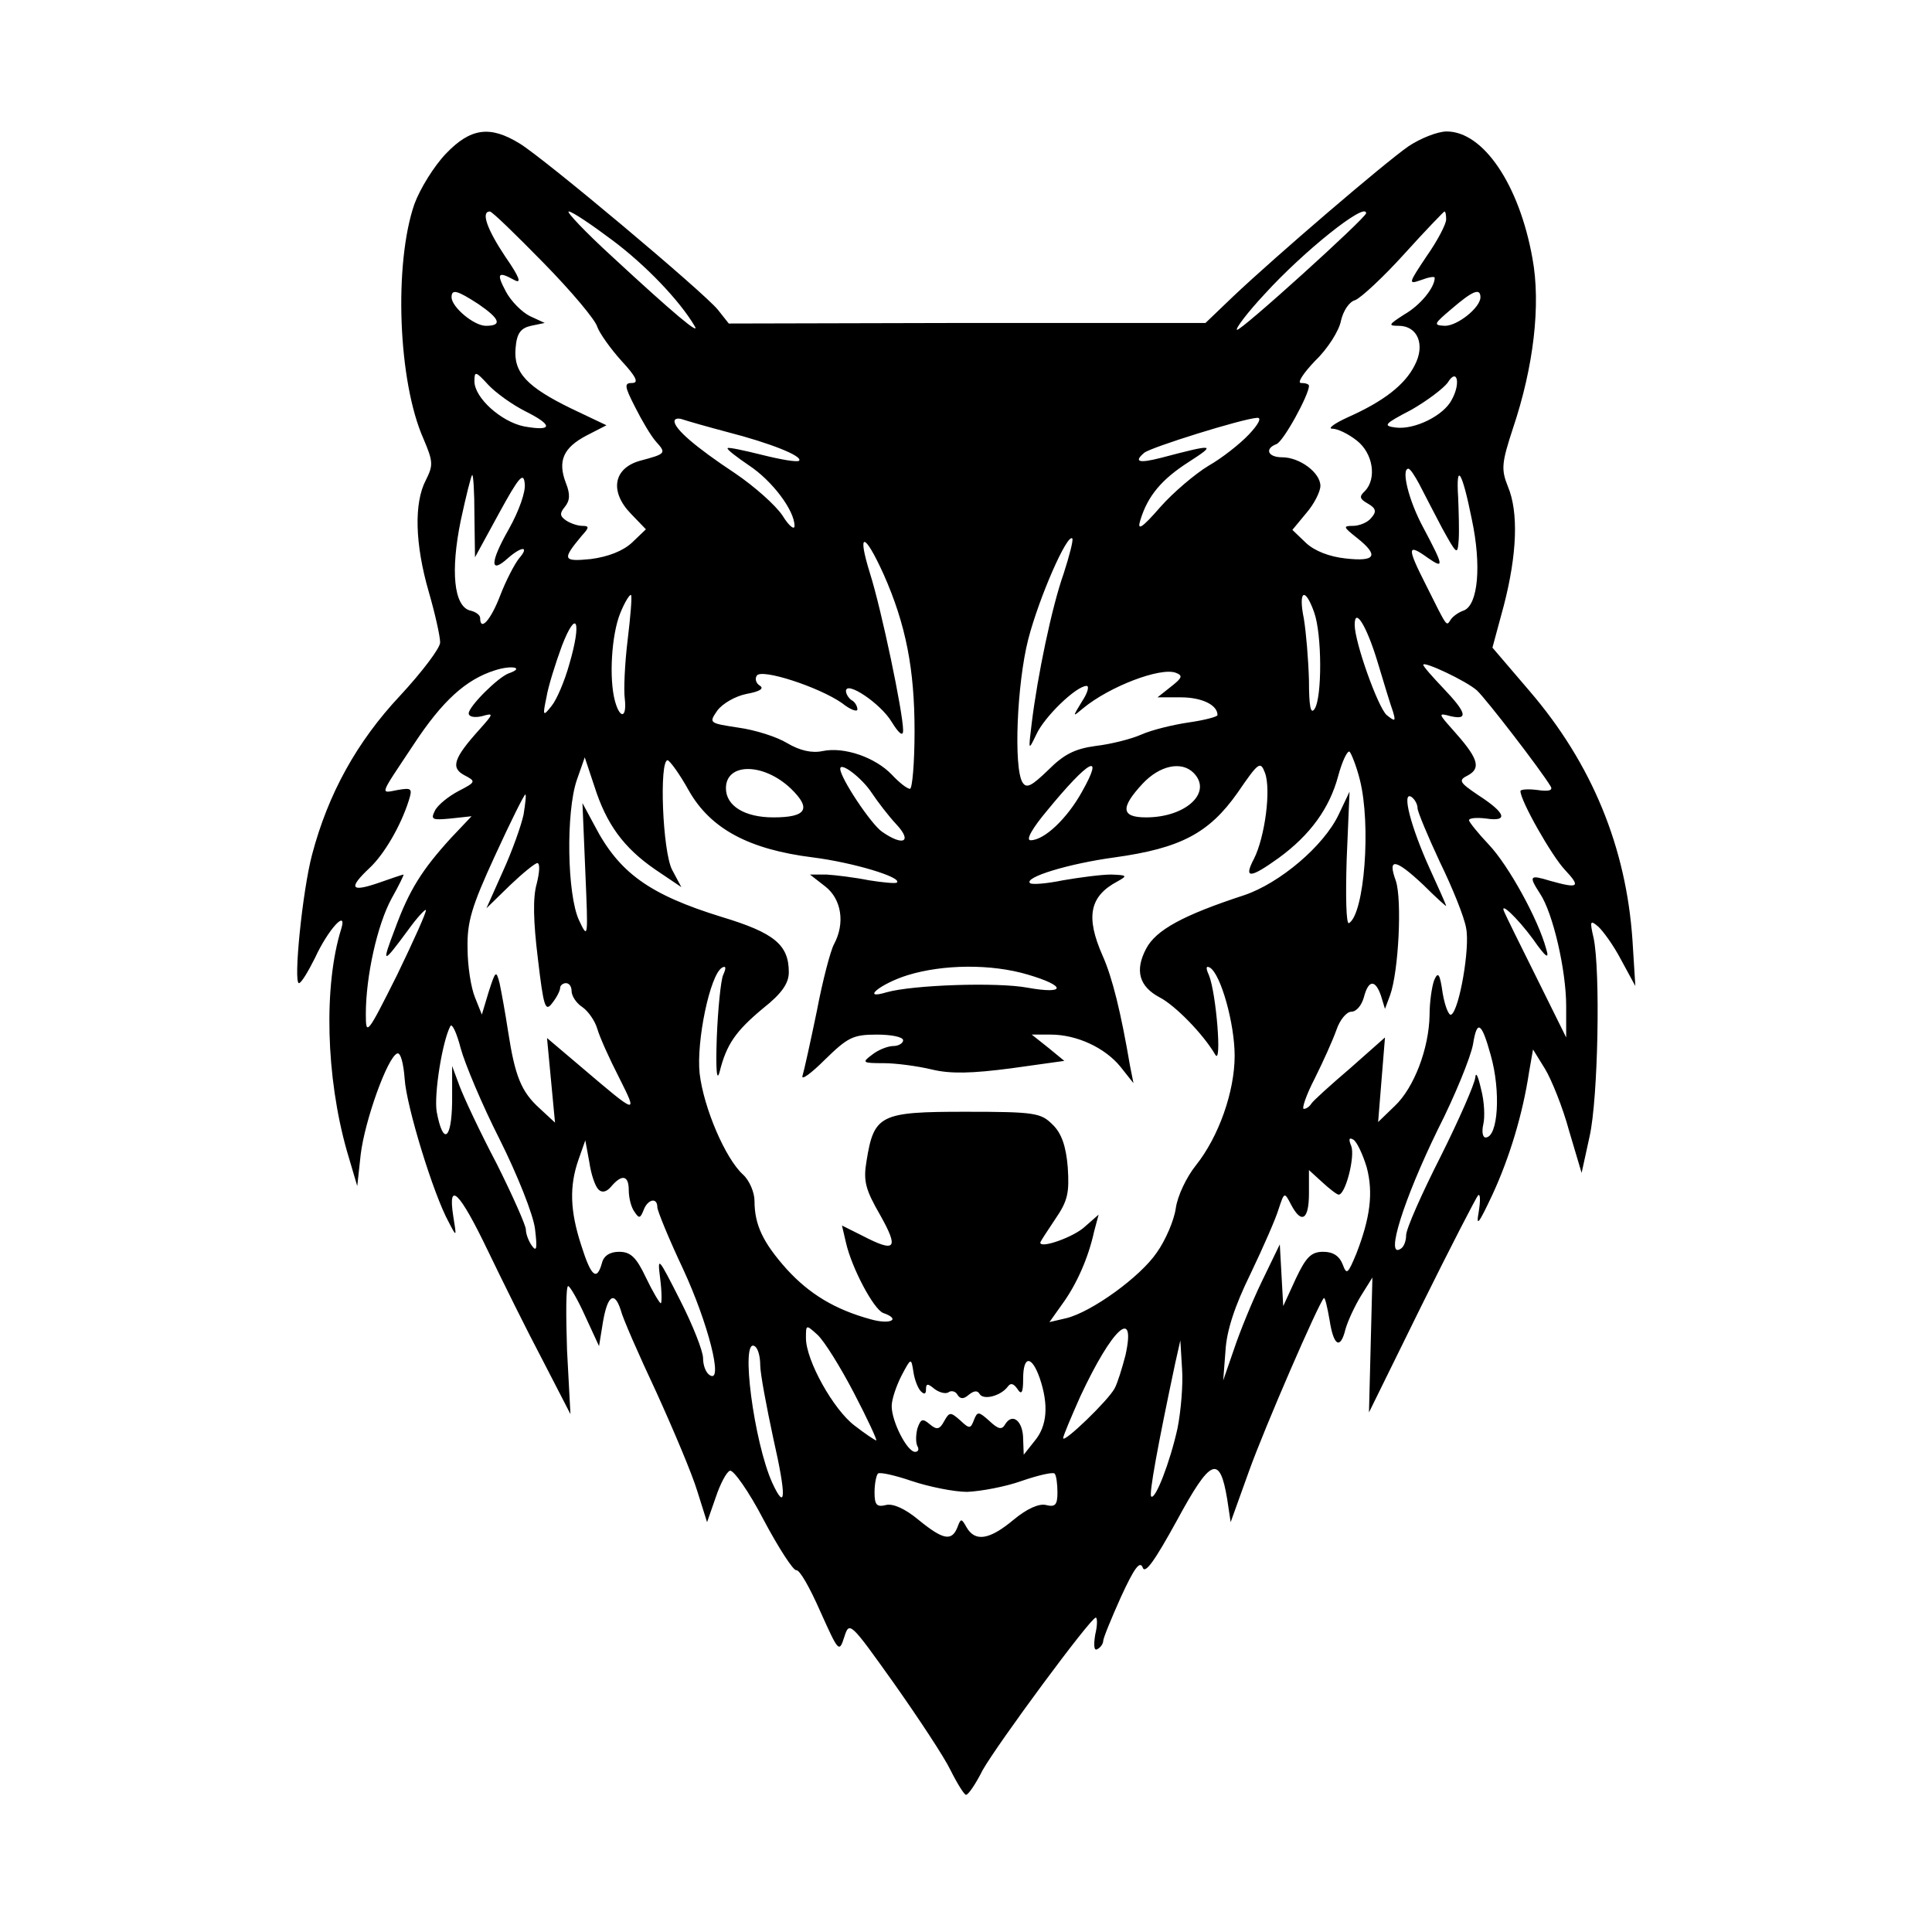 <?xml version="1.0" standalone="no"?>
<!DOCTYPE svg PUBLIC "-//W3C//DTD SVG 20010904//EN"
 "http://www.w3.org/TR/2001/REC-SVG-20010904/DTD/svg10.dtd">
<svg version="1.0" xmlns="http://www.w3.org/2000/svg"
 width="338pt" height="338pt" viewBox="0 0 338 338"
 preserveAspectRatio="xMidYMid meet">

<g transform="translate(0,338) scale(0.1,-0.1)"
fill="#000000" stroke="none">
<path d="M780 3111 c-21 -22 -45 -61 -55 -88 -36 -104 -29 -310 16 -411 17
-40 17 -46 4 -72 -21 -40 -19 -112 5 -195 11 -38 20 -78 20 -89 0 -10 -32 -52
-70 -93 -76 -81 -126 -172 -154 -278 -17 -64 -33 -225 -23 -225 4 0 16 20 28
44 23 50 57 87 46 51 -31 -99 -27 -259 10 -389 l18 -61 6 55 c7 59 47 171 64
177 6 2 11 -18 13 -45 3 -47 50 -201 77 -250 14 -27 14 -27 8 10 -10 64 11 43
60 -59 26 -54 69 -141 96 -192 l49 -95 -6 112 c-2 62 -2 112 2 112 3 0 17 -24
30 -53 l24 -52 7 43 c8 46 20 54 31 20 3 -13 31 -77 62 -143 30 -66 63 -144
72 -174 l17 -54 15 43 c8 24 19 45 25 47 6 2 33 -36 59 -86 26 -49 52 -89 57
-88 6 1 24 -31 42 -72 32 -71 33 -73 42 -45 9 28 10 27 87 -81 43 -61 88 -129
99 -152 12 -24 24 -43 27 -43 4 0 17 19 29 43 26 46 189 267 198 267 3 0 3
-14 -1 -30 -3 -19 -2 -29 4 -25 6 3 10 10 10 14 0 5 14 39 31 77 23 50 33 64
38 52 4 -13 21 11 60 82 59 109 75 116 88 37 l6 -40 32 89 c28 78 121 292 131
303 2 2 6 -15 10 -38 7 -46 19 -53 28 -16 4 14 16 40 27 58 l20 32 -3 -118 -3
-118 92 187 c51 103 96 190 99 193 4 3 4 -10 1 -29 -5 -28 0 -21 24 30 30 65
53 141 64 214 l7 40 21 -34 c11 -18 31 -67 42 -108 l22 -74 14 64 c15 67 19
290 7 347 -7 30 -6 32 8 20 8 -7 27 -33 40 -58 l25 -46 -5 80 c-11 163 -71
309 -180 436 l-65 76 20 74 c23 89 26 163 7 208 -12 30 -11 41 9 102 36 107
49 216 34 297 -23 129 -86 222 -150 222 -16 0 -46 -12 -67 -26 -43 -30 -232
-192 -307 -263 l-48 -46 -417 0 -417 -1 -19 24 c-24 30 -304 265 -347 291 -52
32 -86 27 -129 -18z m171 -191 c49 -50 91 -100 94 -112 4 -11 23 -38 42 -59
26 -28 31 -39 19 -39 -14 0 -14 -5 5 -42 12 -24 28 -51 37 -61 18 -20 17 -21
-28 -33 -47 -13 -54 -54 -16 -93 l26 -27 -24 -23 c-16 -15 -42 -25 -72 -29
-50 -5 -51 -1 -16 41 13 14 13 17 1 17 -8 0 -20 4 -28 9 -12 8 -12 13 -3 24 9
11 10 22 2 42 -15 39 -4 62 36 83 l35 18 -61 29 c-78 38 -102 63 -98 106 2 26
9 35 27 39 l24 5 -26 12 c-14 7 -33 26 -42 43 -17 32 -14 36 15 20 13 -7 9 5
-16 41 -32 48 -43 79 -27 79 4 0 46 -41 94 -90z m120 40 c59 -44 118 -106 144
-150 12 -19 -36 21 -144 121 -47 43 -81 79 -76 79 6 0 40 -23 76 -50z m1319
47 c0 -8 -222 -209 -226 -204 -3 2 19 31 48 62 68 75 178 163 178 142z m140
-11 c0 -8 -15 -37 -34 -64 -32 -48 -33 -50 -10 -42 13 5 24 7 24 4 0 -17 -25
-48 -53 -64 -28 -18 -29 -20 -10 -20 33 0 47 -33 28 -69 -17 -34 -54 -63 -117
-91 -24 -11 -36 -20 -27 -20 9 0 28 -9 43 -21 28 -22 35 -66 14 -88 -11 -10
-9 -14 5 -22 14 -8 16 -14 6 -25 -6 -8 -21 -14 -32 -14 -18 0 -17 -2 7 -21 39
-31 33 -42 -20 -36 -28 3 -54 13 -69 27 l-24 23 24 29 c14 16 25 38 25 48 0
23 -36 50 -67 50 -25 0 -31 15 -10 23 12 4 57 86 57 102 0 3 -6 5 -14 5 -7 0
4 17 25 39 22 21 42 53 45 70 4 17 14 33 25 36 10 4 49 40 86 81 37 41 69 74
70 74 2 0 3 -6 3 -14z m-1693 -148 c38 -26 42 -38 13 -38 -21 0 -60 33 -60 50
0 15 10 12 47 -12z m1753 12 c0 -18 -40 -50 -62 -50 -21 1 -20 3 12 30 36 31
50 37 50 20z m-1670 -200 c48 -24 47 -35 -3 -26 -40 8 -87 50 -87 79 0 18 2
18 24 -6 13 -14 42 -35 66 -47z m1620 21 c-14 -28 -65 -53 -98 -49 -23 3 -21
6 27 31 28 16 57 38 64 48 16 26 23 -1 7 -30z m-1267 -57 c74 -19 132 -42 125
-50 -3 -3 -32 2 -64 10 -32 8 -60 14 -61 12 -2 -2 15 -15 37 -30 41 -27 80
-79 80 -106 0 -8 -10 0 -21 18 -12 18 -49 51 -83 74 -71 47 -106 78 -106 91 0
5 7 6 15 3 9 -3 44 -13 78 -22z m912 -4 c-16 -17 -48 -42 -71 -55 -23 -14 -61
-46 -84 -72 -33 -38 -41 -42 -35 -23 13 43 38 72 85 102 48 31 46 32 -49 7
-39 -10 -48 -7 -29 9 13 10 170 59 197 61 9 1 3 -11 -14 -29z m-1295 -166
c-33 -58 -33 -79 -2 -51 25 22 39 22 20 0 -8 -10 -23 -39 -33 -65 -16 -42 -35
-64 -35 -39 0 5 -8 11 -18 13 -28 8 -34 69 -16 157 9 42 18 78 20 80 2 2 4
-29 4 -70 l1 -74 42 77 c35 64 43 73 45 52 2 -14 -10 -48 -28 -80z m1593 79
c8 -16 26 -50 40 -77 26 -47 27 -48 29 -20 1 16 0 49 -1 74 -4 63 7 46 24 -39
17 -80 11 -149 -14 -159 -9 -3 -19 -10 -23 -16 -8 -12 -5 -16 -44 62 -33 65
-32 72 4 46 29 -20 28 -15 -8 53 -26 48 -39 103 -26 103 3 0 11 -12 19 -27z
m-937 -158 c39 -88 54 -166 54 -274 0 -56 -4 -101 -8 -101 -5 0 -19 11 -32 25
-29 30 -83 49 -121 41 -19 -4 -40 1 -62 14 -18 11 -56 23 -85 27 -52 8 -52 8
-37 30 9 12 31 25 51 29 22 4 31 9 24 14 -7 4 -10 12 -6 18 8 13 109 -20 149
-48 15 -12 27 -16 27 -11 0 5 -4 13 -10 16 -5 3 -10 11 -10 16 0 19 61 -22 80
-54 13 -21 20 -26 20 -15 0 31 -38 212 -58 275 -23 74 -10 73 24 -2z m315 2
c-21 -59 -46 -180 -56 -262 -6 -49 -6 -49 8 -20 14 31 70 85 88 85 5 0 2 -12
-8 -27 -17 -28 -17 -28 2 -12 46 38 135 72 162 62 13 -5 11 -9 -8 -24 l-24
-19 41 0 c36 0 64 -13 64 -31 0 -3 -23 -9 -51 -13 -27 -4 -64 -13 -82 -21 -18
-8 -54 -17 -80 -20 -37 -5 -56 -15 -83 -42 -29 -28 -38 -33 -45 -22 -16 25
-10 173 10 251 19 73 68 185 77 176 2 -3 -5 -30 -15 -61z m-763 -117 c-5 -41
-7 -87 -5 -102 4 -34 -8 -37 -17 -5 -11 40 -6 117 9 154 8 20 17 34 19 32 2
-2 -1 -38 -6 -79z m1201 49 c14 -39 14 -149 1 -169 -7 -11 -10 4 -10 50 -1 36
-5 84 -9 108 -10 49 2 56 18 11z m-1303 -91 c-8 -29 -22 -62 -31 -73 -15 -19
-16 -18 -9 15 3 19 16 60 27 90 26 67 35 43 13 -32z m1414 4 c11 -37 23 -76
27 -87 5 -17 4 -18 -11 -6 -15 13 -56 127 -56 158 0 32 21 -2 40 -65z m-1520
-20 c-19 -7 -70 -58 -70 -70 0 -6 10 -8 23 -5 21 6 21 5 -4 -23 -45 -50 -51
-67 -27 -80 21 -11 21 -12 -10 -28 -17 -9 -36 -24 -41 -34 -8 -16 -5 -17 27
-14 l37 4 -36 -38 c-51 -56 -73 -91 -98 -159 -24 -63 -22 -63 23 -2 15 21 30
37 31 35 2 -2 -21 -53 -50 -113 -53 -106 -55 -108 -55 -69 0 66 20 156 45 202
13 23 22 42 21 42 -2 0 -22 -7 -45 -15 -47 -16 -52 -9 -15 26 26 24 55 74 69
118 7 22 5 23 -19 19 -32 -6 -33 -12 28 80 50 76 91 113 141 129 30 10 54 5
25 -5z m1694 -30 c16 -15 111 -138 129 -168 4 -7 -4 -9 -24 -6 -16 2 -29 1
-29 -2 0 -17 55 -114 78 -138 28 -30 24 -33 -26 -19 -36 11 -38 9 -18 -22 23
-34 46 -135 46 -197 l0 -55 -52 105 c-29 58 -54 109 -56 114 -10 21 22 -9 50
-47 23 -33 29 -36 23 -17 -14 52 -66 146 -100 182 -19 20 -35 40 -35 43 0 4
14 5 30 3 40 -6 34 10 -14 41 -34 23 -35 26 -17 35 23 13 16 31 -28 80 -25 28
-25 29 -3 23 31 -7 28 6 -13 49 -19 20 -35 38 -35 41 0 7 75 -28 94 -45z
m-205 -156 c20 -79 8 -235 -19 -251 -5 -3 -6 48 -4 112 l5 118 -19 -40 c-26
-55 -103 -120 -165 -141 -107 -35 -155 -61 -172 -94 -20 -38 -12 -66 24 -85
27 -14 76 -64 97 -100 12 -21 2 107 -11 139 -6 13 -5 17 2 13 19 -12 43 -98
43 -154 0 -63 -28 -142 -68 -192 -16 -20 -32 -53 -35 -75 -3 -21 -18 -56 -33
-77 -29 -43 -114 -104 -158 -115 l-30 -7 22 31 c25 34 46 81 56 127 l8 30 -24
-21 c-19 -18 -78 -39 -78 -28 0 2 12 20 26 41 22 32 25 46 22 91 -3 37 -11 60
-27 75 -20 20 -31 22 -152 22 -149 0 -160 -5 -173 -86 -6 -35 -2 -50 24 -95
33 -59 27 -66 -31 -36 l-36 18 7 -30 c10 -44 48 -116 65 -123 32 -11 13 -21
-22 -11 -62 17 -107 44 -147 88 -41 46 -56 77 -56 119 0 15 -9 36 -20 46 -31
28 -69 117 -76 177 -6 56 18 172 39 185 7 4 8 0 2 -13 -4 -10 -9 -59 -11 -109
-2 -57 0 -79 5 -60 12 48 28 71 76 111 33 26 45 44 45 63 0 48 -25 69 -118 97
-126 39 -179 77 -222 160 l-21 39 5 -120 c5 -117 5 -119 -11 -85 -21 45 -23
189 -4 245 l14 40 17 -51 c21 -66 51 -107 106 -145 l46 -31 -16 30 c-17 32
-23 192 -8 192 4 -1 21 -24 37 -53 38 -67 105 -103 217 -117 71 -9 157 -35
147 -44 -2 -2 -24 0 -49 4 -25 5 -58 9 -74 10 l-29 0 27 -21 c28 -22 35 -64
15 -101 -6 -11 -20 -64 -30 -117 -11 -53 -22 -103 -25 -113 -3 -9 15 4 39 28
40 39 49 44 91 44 25 0 46 -4 46 -10 0 -5 -8 -10 -17 -10 -10 0 -27 -7 -37
-15 -19 -14 -17 -15 20 -15 21 0 59 -5 84 -11 33 -8 70 -7 139 2 l93 13 -28
23 -29 23 33 0 c46 0 95 -23 122 -56 l23 -29 -6 30 c-16 94 -31 155 -48 193
-30 68 -23 104 26 130 18 10 17 11 -11 12 -17 0 -55 -5 -84 -10 -29 -6 -55 -8
-58 -5 -11 10 67 34 148 45 115 16 165 42 215 113 37 54 40 56 48 35 11 -29 0
-112 -19 -150 -19 -36 -7 -35 43 1 55 40 89 87 104 143 7 26 16 45 20 43 3 -3
12 -25 18 -49z m-995 -16 c36 -35 27 -50 -31 -50 -50 0 -83 20 -83 51 0 45 66
45 114 -1z m141 -7 c10 -15 29 -40 43 -55 29 -31 12 -39 -25 -13 -19 13 -73
94 -73 110 0 13 38 -16 55 -42z m368 2 c-26 -47 -66 -85 -90 -85 -9 0 3 21 29
52 73 89 101 104 61 33z m195 33 c34 -34 -13 -78 -83 -78 -44 0 -45 17 -6 59
30 32 68 40 89 19z m-1172 -73 c-4 -19 -20 -64 -36 -99 l-29 -65 41 40 c22 21
44 39 48 39 5 0 4 -16 -1 -36 -7 -24 -6 -66 2 -131 10 -85 13 -94 25 -78 8 10
14 22 14 27 0 4 5 8 10 8 6 0 10 -6 10 -14 0 -8 8 -21 19 -28 10 -7 22 -24 26
-38 4 -14 21 -52 38 -85 33 -66 34 -67 -67 19 l-59 50 7 -74 7 -74 -27 25
c-32 29 -43 56 -55 134 -5 33 -12 71 -15 85 -6 23 -7 22 -19 -15 l-12 -40 -12
30 c-7 17 -13 55 -13 86 -1 46 7 73 48 162 27 59 51 107 53 107 2 0 0 -16 -3
-35z m1564 11 c0 -6 18 -49 39 -94 22 -45 43 -97 46 -116 7 -34 -12 -143 -26
-151 -4 -3 -11 14 -15 37 -5 35 -8 39 -15 23 -4 -11 -8 -38 -8 -61 -1 -58 -27
-127 -61 -159 l-29 -28 6 74 6 74 -61 -54 c-34 -29 -65 -57 -68 -62 -3 -5 -9
-9 -13 -9 -4 0 4 24 19 53 15 30 32 68 38 85 6 18 18 32 26 32 9 0 18 11 22
25 8 31 20 32 30 3 l7 -23 9 24 c15 42 21 167 10 200 -15 41 -1 39 48 -7 22
-22 40 -38 40 -37 0 2 -13 31 -29 66 -33 73 -49 135 -32 125 6 -4 11 -13 11
-20z m-682 -291 c68 -20 67 -35 0 -23 -53 10 -201 5 -247 -8 -46 -14 -11 15
37 30 62 19 146 20 210 1z m-924 -288 c31 -62 59 -132 62 -157 4 -33 3 -41 -5
-30 -6 8 -11 21 -11 29 0 7 -23 59 -51 115 -29 55 -58 117 -65 136 l-13 35 0
-63 c-1 -67 -16 -76 -27 -17 -5 31 10 124 24 150 3 5 11 -12 18 -39 7 -26 37
-98 68 -159z m1734 147 c18 -63 13 -144 -9 -144 -5 0 -7 10 -4 23 3 12 2 40
-4 62 -5 22 -9 31 -10 20 -1 -11 -28 -73 -61 -139 -33 -65 -60 -126 -60 -137
0 -10 -4 -21 -10 -24 -27 -17 6 87 65 208 31 61 58 128 62 150 7 44 15 39 31
-19z m-217 -196 c12 -45 6 -89 -18 -151 -15 -36 -17 -38 -24 -19 -6 15 -17 22
-34 22 -21 0 -30 -9 -48 -47 l-22 -48 -3 54 -3 54 -31 -64 c-17 -35 -39 -89
-49 -119 l-19 -55 4 52 c2 35 16 78 44 135 22 46 44 96 49 113 10 30 10 30 22
7 18 -34 31 -26 31 20 l0 41 23 -21 c13 -12 26 -22 29 -22 12 0 29 67 22 85
-5 12 -4 16 4 11 6 -4 16 -25 23 -48z m-1344 -39 c6 -6 14 -5 23 6 18 21 30
19 30 -7 0 -13 4 -30 10 -38 8 -12 10 -12 16 3 7 19 24 23 24 5 0 -6 20 -55
45 -108 44 -95 71 -201 47 -186 -7 4 -12 17 -12 30 0 12 -18 58 -40 101 -39
77 -40 78 -35 38 3 -24 3 -43 1 -43 -2 0 -14 20 -26 45 -17 36 -27 45 -47 45
-16 0 -27 -7 -30 -20 -9 -32 -19 -23 -36 31 -20 61 -21 104 -5 150 l12 34 7
-38 c3 -21 10 -42 16 -48z m447 -356 c24 -46 41 -83 39 -83 -2 0 -20 12 -38
26 -37 28 -85 114 -85 153 0 24 0 24 20 6 12 -11 40 -56 64 -102z m475 66 c-6
-23 -14 -49 -19 -58 -11 -21 -90 -97 -90 -87 0 4 14 37 30 73 56 120 98 158
79 72z m-639 -17 c0 -15 11 -73 23 -129 23 -101 22 -129 -2 -77 -32 71 -56
254 -31 239 6 -3 10 -18 10 -33z m730 -111 c-13 -59 -39 -126 -46 -119 -4 4
11 87 42 233 l9 40 3 -50 c2 -27 -2 -74 -8 -104z m-449 65 c6 -6 9 -5 9 3 0
11 3 11 15 1 8 -6 19 -9 24 -6 5 4 13 2 16 -4 5 -8 11 -8 20 0 9 7 15 8 19 1
7 -11 37 -3 49 13 5 7 10 6 17 -4 7 -11 10 -7 10 18 0 41 15 41 29 1 16 -47
13 -84 -9 -110 l-19 -24 -1 27 c0 31 -18 47 -31 27 -6 -11 -12 -10 -28 5 -19
17 -21 17 -27 2 -6 -16 -8 -16 -24 -1 -17 15 -19 15 -28 -1 -8 -15 -13 -16
-25 -6 -13 11 -16 10 -22 -7 -3 -12 -3 -25 0 -31 3 -5 2 -10 -4 -10 -14 0 -41
53 -41 80 0 12 8 35 17 53 17 32 17 32 21 7 2 -14 8 -29 13 -34z m81 -176 c24
1 67 9 95 19 29 10 55 16 58 13 3 -3 5 -18 5 -33 0 -22 -4 -26 -20 -22 -12 3
-33 -6 -57 -26 -42 -35 -67 -39 -82 -13 -9 16 -10 16 -16 0 -10 -25 -25 -22
-68 13 -24 20 -45 29 -57 26 -16 -4 -20 0 -20 22 0 15 3 30 6 33 3 3 30 -3 59
-13 30 -10 74 -19 97 -19z"/>
</g>
</svg>
